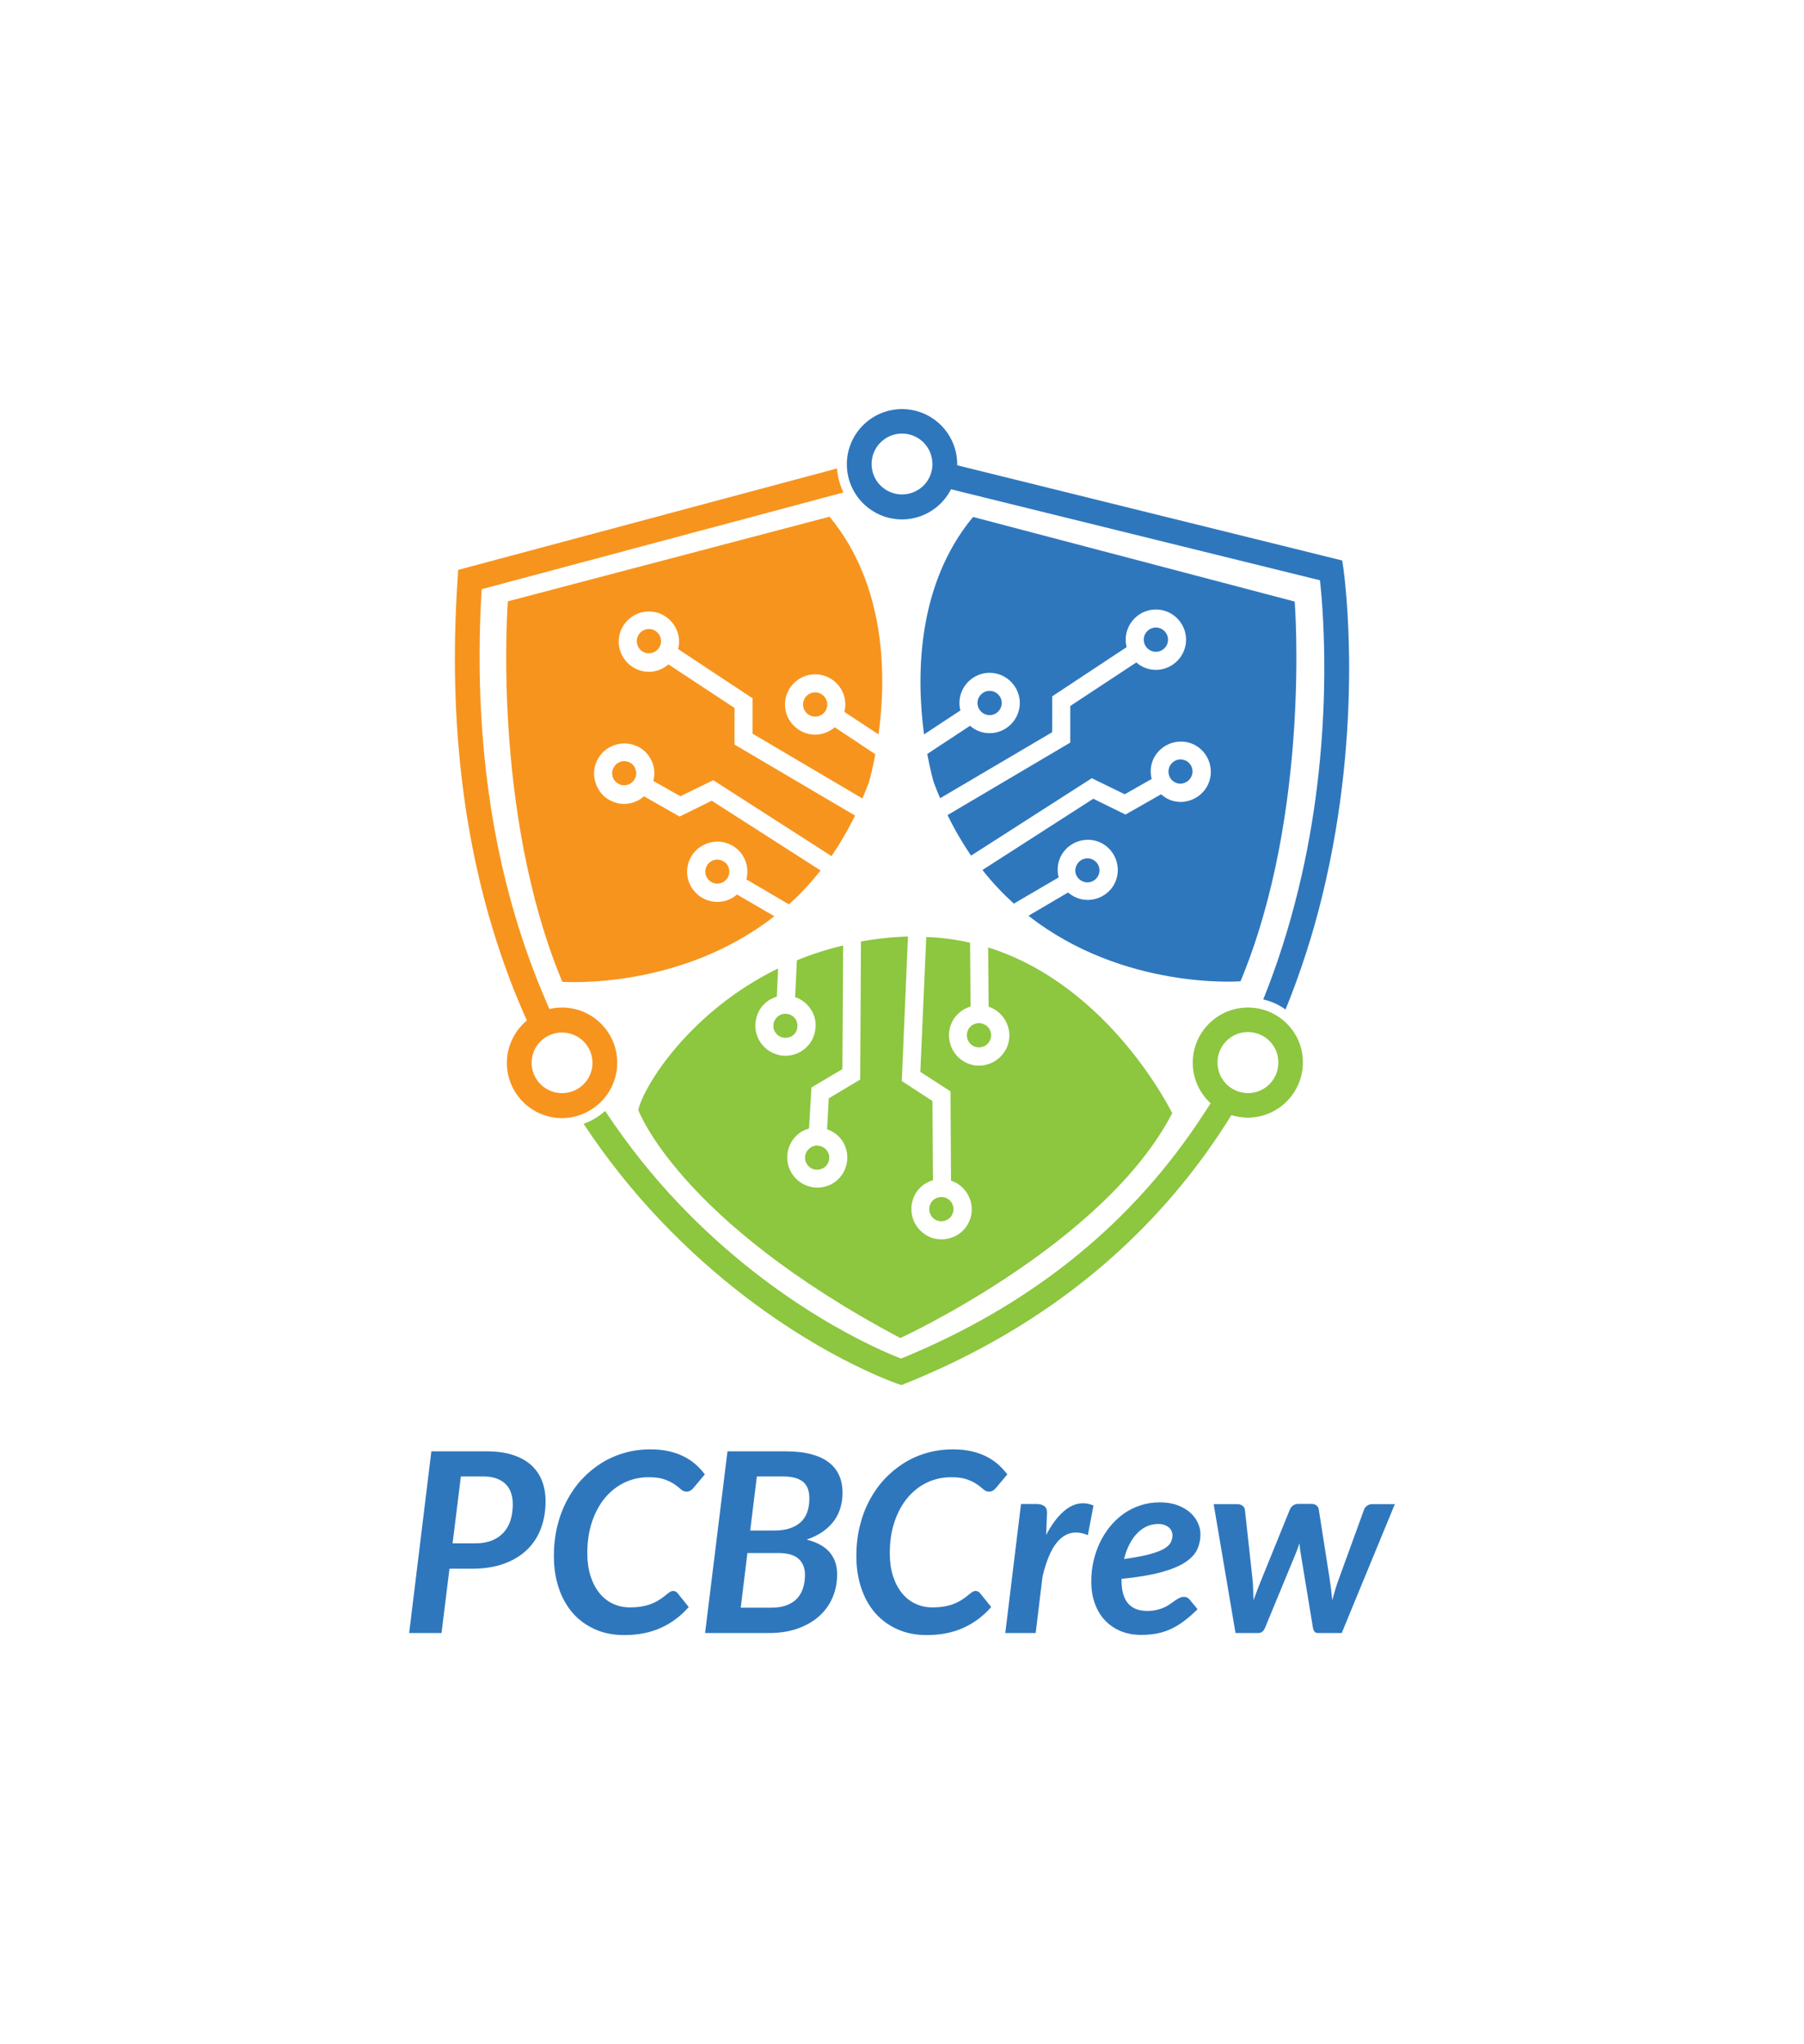 <svg xmlns="http://www.w3.org/2000/svg" viewBox="133.18 112.61 308.64 349.78"> <svg xmlns="http://www.w3.org/2000/svg" xmlns:xlink="http://www.w3.org/1999/xlink" version="1.1" id="Layer_1" x="211.005" y="182.61" viewBox="319.588 309.8 361.413 394.5" xml:space="preserve" height="167" width="152.994" preserveAspectRatio="xMinYMin" enable-background="new 0 0 1000 1000" style="overflow: visible;"><path id="XMLID_94_" class="st0" d="M433.6,506c-0.8,0.7-1.6,1.3-2.5,1.7c-1.7,0.9-3.6,1.3-5.4,1.3c-4.5,0-8.8-2.5-11-6.8     c-3-6-0.5-13.4,5.6-16.3c6-3,13.4-0.5,16.3,5.6c1.3,2.7,1.5,5.7,0.8,8.4l17.2,10.1c4.5-4,8.7-8.6,12.8-13.7l-44-28.2l-13,6.4     l-14.4-8.2c-0.8,0.7-1.6,1.3-2.6,1.8c-1.7,0.8-3.5,1.3-5.4,1.3c-1.3,0-2.7-0.2-3.9-0.7c-3.1-1-5.6-3.2-7-6.2     c-1.4-2.9-1.7-6.2-0.6-9.3c1.1-3.1,3.2-5.6,6.2-7c2.9-1.4,6.2-1.7,9.3-0.6c3.1,1,5.6,3.2,7,6.2c1.3,2.6,1.5,5.5,0.8,8.3l10.9,6.2     l13.3-6.5l47.8,30.7c3.4-5,6.6-10.4,9.5-16.4l-48.7-28.7v-14.8l-26.7-17.6c-2.1,1.8-4.9,3-7.9,3c-6.7,0-12.2-5.5-12.2-12.2     s5.5-12.2,12.2-12.2c6.7,0,12.2,5.5,12.2,12.2c0,1-0.2,2.1-0.4,3l30.1,19.9V441l44.4,26.2c0.9-2.1,1.8-4.3,2.6-6.5     c0,0,1.3-4.3,2.6-11.4l-16.4-10.9c-2.1,1.8-4.9,3-7.9,3c-6.7,0-12.2-5.5-12.2-12.2s5.5-12.2,12.2-12.2c6.7,0,12.2,5.5,12.2,12.2     c0,1-0.2,2.1-0.4,3l13.8,9.1c3.1-22.4,3.5-59.9-19.8-88l-130,34.2c0,0-6.7,84.8,22,153.8c0,0,47.2,3.6,85.7-26.5L433.6,506z" style="fill: #F7941E;"></path><path id="XMLID_93_" class="st0" d="M465.2,424.3c-2.7,0-4.9,2.2-4.9,4.9s2.2,4.9,4.9,4.9c2.7,0,4.9-2.2,4.9-4.9     S467.8,424.3,465.2,424.3z" style="fill: #F7941E;"></path><path id="XMLID_92_" class="st0" d="M425.6,491.9c-0.7,0-1.5,0.2-2.1,0.5c-2.4,1.2-3.4,4.1-2.2,6.5c1.2,2.4,4.1,3.4,6.5,2.2     c2.4-1.2,3.4-4.1,2.2-6.5C429.2,492.9,427.4,491.9,425.6,491.9z" style="fill: #F7941E;"></path><path id="XMLID_91_" class="st0" d="M389.6,452.4c-0.5-0.2-1-0.3-1.6-0.3c-0.7,0-1.5,0.2-2.1,0.5c-1.2,0.6-2,1.6-2.5,2.8     c-0.4,1.2-0.3,2.6,0.2,3.7c0.6,1.2,1.6,2,2.8,2.5c1.2,0.4,2.6,0.3,3.7-0.2h0c1.2-0.6,2-1.6,2.5-2.8s0.3-2.6-0.2-3.7     C391.8,453.6,390.8,452.8,389.6,452.4z" style="fill: #F7941E;"></path><path id="XMLID_87_" class="st0" d="M398,398.7c-2.7,0-4.9,2.2-4.9,4.9c0,2.7,2.2,4.9,4.9,4.9c2.7,0,4.9-2.2,4.9-4.9     C402.9,400.9,400.7,398.7,398,398.7z" style="fill: #F7941E;"></path><path id="XMLID_85_" class="st1" d="M610.7,460.7c1.2,0.6,2.5,0.7,3.7,0.2c1.2-0.4,2.2-1.3,2.8-2.5c1.2-2.4,0.2-5.3-2.2-6.5     c-0.7-0.3-1.4-0.5-2.1-0.5c-1.8,0-3.5,1-4.4,2.7C607.3,456.6,608.3,459.6,610.7,460.7z" style="fill: #2F77BD;"></path><path id="XMLID_83_" class="st1" d="M659,387.6l-130-34.2c-23.2,28-22.8,65.5-19.8,87.9l14.7-9.7c-0.3-1-0.4-2-0.4-3     c0-6.7,5.5-12.2,12.2-12.2s12.2,5.5,12.2,12.2s-5.5,12.2-12.2,12.2c-3,0-5.8-1.1-7.9-3l-17.3,11.4c1.3,7.1,2.6,11.4,2.6,11.4     c0.8,2.2,1.7,4.4,2.6,6.5l45.3-26.7v-14.5l30.1-19.9c-0.3-1-0.4-2-0.4-3c0-6.7,5.5-12.2,12.2-12.2c6.7,0,12.2,5.5,12.2,12.2     s-5.5,12.2-12.2,12.2c-3,0-5.8-1.1-7.9-3l-26.7,17.6v14.8l-49.6,29.3c2.9,6,6.1,11.4,9.5,16.4L577,459l13.3,6.5l10.9-6.2     c-0.7-2.7-0.5-5.6,0.8-8.3c3-6,10.3-8.5,16.3-5.6c6,3,8.5,10.3,5.6,16.3c-1.4,2.9-3.9,5.1-7,6.2c-1.3,0.4-2.6,0.7-3.9,0.7     c-1.8,0-3.7-0.4-5.4-1.3c-1-0.5-1.8-1.1-2.6-1.8l-14.4,8.2l-13-6.4l-44.8,28.8c4,5.1,8.3,9.6,12.7,13.6l18.1-10.6     c-0.7-2.7-0.5-5.7,0.8-8.4c3-6,10.3-8.5,16.3-5.6c6,3,8.5,10.3,5.6,16.3c-2.1,4.3-6.5,6.8-11,6.8c-1.8,0-3.6-0.4-5.4-1.3h0     c-0.9-0.5-1.8-1.1-2.5-1.7l-16,9.4c38.5,30.2,85.7,26.5,85.7,26.5C665.7,472.4,659,387.6,659,387.6z" style="fill: #2F77BD;"></path><path id="XMLID_79_" class="st1" d="M573.1,500.6c2.4,1.2,5.3,0.2,6.5-2.2c1.2-2.4,0.2-5.3-2.2-6.5c-2.4-1.2-5.3-0.2-6.5,2.2     C569.6,496.5,570.6,499.4,573.1,500.6z" style="fill: #2F77BD;"></path><path id="XMLID_78_" class="st1" d="M602.9,407.9c2.7,0,4.9-2.2,4.9-4.9s-2.2-4.9-4.9-4.9c-2.7,0-4.9,2.2-4.9,4.9     S600.2,407.9,602.9,407.9z" style="fill: #2F77BD;"></path><path id="XMLID_68_" class="st1" d="M535.7,433.5c2.7,0,4.9-2.2,4.9-4.9s-2.2-4.9-4.9-4.9c-2.7,0-4.9,2.2-4.9,4.9     S533,433.5,535.7,433.5z" style="fill: #2F77BD;"></path><path id="XMLID_15_" class="st2" d="M449,561.6c0.7,1.1,1.7,1.9,3,2.2c1.3,0.3,2.6,0.1,3.7-0.5c1.1-0.7,1.9-1.7,2.2-3    c0.3-1.3,0.1-2.6-0.5-3.7c-1.4-2.3-4.4-3.1-6.7-1.7C448.4,556.3,447.6,559.3,449,561.6z" style="fill: #8DC63F;"></path><path id="XMLID_84_" class="st2" d="M535.1,527.4l0.2,24c1,0.3,1.9,0.7,2.8,1.3c2.7,1.8,4.6,4.5,5.3,7.7c0.7,3.2,0.1,6.5-1.7,9.2    c-1.8,2.7-4.5,4.6-7.7,5.3c-0.8,0.2-1.7,0.3-2.6,0.3c-2.3,0-4.6-0.7-6.6-2c-5.6-3.7-7.2-11.2-3.6-16.9c1.7-2.5,4.1-4.2,6.8-5    l-0.2-25.8c-5.6-1.3-11.5-2.1-17.7-2.3l-2.4,54.5l12.2,7.9l0.2,36.1c1,0.3,1.9,0.7,2.8,1.3c2.7,1.8,4.6,4.5,5.3,7.7    c0.7,3.2,0.1,6.5-1.7,9.2c-2.3,3.6-6.3,5.5-10.3,5.5c-2.3,0-4.6-0.6-6.6-2c-5.6-3.7-7.2-11.2-3.6-16.9c1.6-2.5,4.1-4.2,6.8-5    l-0.2-32l-12.4-8.1l2.5-58.4c-6.6,0.2-13,0.9-19,2l-0.3,55.8l-12.7,7.6l-0.7,12.5c2.7,0.9,5,2.7,6.5,5.2    c3.4,5.8,1.5,13.3-4.2,16.7c-1.9,1.1-4.1,1.7-6.2,1.7c-1,0-2-0.1-3-0.4c-3.2-0.8-5.8-2.8-7.5-5.6c-3.4-5.8-1.5-13.3,4.2-16.7    c0.9-0.5,1.9-0.9,2.9-1.2l1-16.6l12.5-7.4l0.3-50c-6.6,1.6-12.8,3.6-18.7,6l-0.7,14.9c2.7,0.9,5,2.7,6.6,5.3    c1.7,2.8,2.1,6.1,1.3,9.2c-0.8,3.2-2.8,5.8-5.6,7.5c-1.9,1.1-4,1.7-6.2,1.7c-1,0-2-0.1-3-0.4c-3.2-0.8-5.8-2.8-7.5-5.6    c-3.4-5.8-1.5-13.3,4.2-16.7h0c0.9-0.5,1.8-0.9,2.8-1.2l0.5-11.4c-35.6,17.4-54.2,47.3-56.5,57.2c0,0,16.2,44.6,105.9,92.2    c0,0,82.4-37.8,109.9-90.9C609.5,594.5,584.6,542.9,535.1,527.4z" style="fill: #8DC63F;"></path><path id="XMLID_88_" class="st2" d="M531.4,558c-1.6,0-3.2,0.8-4.1,2.2c-1.5,2.3-0.8,5.3,1.4,6.8c1.1,0.7,2.4,1,3.7,0.7    c1.3-0.3,2.4-1,3.1-2.1c0.7-1.1,1-2.4,0.7-3.7c-0.3-1.3-1-2.4-2.1-3.1l0,0C533.2,558.3,532.3,558,531.4,558z" style="fill: #8DC63F;"></path><path id="XMLID_89_" class="st2" d="M516.2,628.3c-0.3,0-0.7,0-1,0.1c-1.3,0.3-2.4,1-3.1,2.1c-1.5,2.3-0.8,5.3,1.4,6.8    c2.3,1.5,5.3,0.8,6.8-1.4c0.7-1.1,1-2.4,0.7-3.7c-0.3-1.3-1-2.4-2.1-3.1l0,0C518.1,628.5,517.2,628.3,516.2,628.3z" style="fill: #8DC63F;"></path><path id="XMLID_90_" class="st2" d="M461.8,614.9c0.7,1.1,1.7,1.9,3,2.2c1.3,0.3,2.6,0.1,3.7-0.5c2.3-1.4,3.1-4.4,1.7-6.7    c-0.7-1.1-1.7-1.9-3-2.2c-0.4-0.1-0.8-0.2-1.2-0.2c-0.9,0-1.7,0.2-2.5,0.7C461.2,609.6,460.4,612.6,461.8,614.9z" style="fill: #8DC63F;"></path><path id="XMLID_30_" class="st1" d="M678.7,374.3l-0.5-3.3l-151.6-37.5l-4-1c0-0.1,0-0.3,0-0.4c0-12.3-10-22.3-22.3-22.3  c-12.3,0-22.3,10-22.3,22.3c0,12.3,10,22.3,22.3,22.3c8.6,0,16.2-5,19.8-12.2l4,1L669.2,379c1.5,13.4,5.8,65.8-8.8,125.3  c-3.8,15.5-8.5,30.2-14.1,44.1c3.3,0.8,6.4,2.2,9,4.1c5.9-14.5,10.9-29.8,14.8-45.8C687.4,436,679,376.8,678.7,374.3z M500.3,344.3  c-6.8,0-12.3-5.5-12.3-12.3c0-6.8,5.5-12.3,12.3-12.3c6.1,0,11.1,4.4,12.1,10.2c0.1,0.7,0.2,1.4,0.2,2.1c0,2.9-1,5.5-2.6,7.6  C507.7,342.5,504.2,344.3,500.3,344.3z" style="fill: #2F77BD;"></path><path id="XMLID_43_" class="st2" d="M640.1,551.7c-12.3,0-22.3,10-22.3,22.3c0,6.5,2.8,12.3,7.2,16.4c-0.7,1.1-1.4,2.3-2.2,3.4  c-28.7,44.7-69.8,78.1-122.9,99.8c-8.8-3.4-50.3-21-90-62.8c-9.8-10.3-19.9-22.7-29.6-37.3c-2.5,2.3-5.4,4-8.7,5.2  c9.2,13.9,19.5,26.9,31,39c46.1,48.6,93.7,65.3,95.7,66l1.8,0.6l1.7-0.7c48.5-19.5,88-49,117.4-87.7c4.2-5.5,8.2-11.3,12-17.2  c0.7-1.2,1.5-2.3,2.2-3.5c2.1,0.6,4.3,1,6.6,1c12.3,0,22.3-10,22.3-22.3C662.4,561.7,652.4,551.7,640.1,551.7z M640.1,586.3  c-0.4,0-0.8,0-1.2-0.1c-3.5-0.3-6.5-2.1-8.6-4.8c-1.6-2.1-2.5-4.7-2.5-7.5c0-6.8,5.5-12.3,12.3-12.3c6.8,0,12.3,5.5,12.3,12.3  C652.4,580.8,646.9,586.3,640.1,586.3z" style="fill: #8DC63F;"></path><path id="XMLID_46_" class="st0" d="M385.2,574c0-12.3-10-22.3-22.3-22.3c-1.8,0-3.5,0.2-5.1,0.6c-0.5-1.2-1.1-2.5-1.6-3.7  c-18.2-42.3-29.9-96.8-25.8-166l146.2-39.1c-1.4-3-2.3-6.2-2.6-9.7l-153.1,41l-0.2,3.6c-4,58.8,2.8,112.4,20.2,159.5  c1.9,5.2,3.9,10.2,6.1,15.2c0.5,1.3,1.1,2.5,1.7,3.8c-4.9,4.1-8.1,10.3-8.1,17.2c0,12.3,10,22.3,22.3,22.3  C375.2,596.3,385.2,586.3,385.2,574z M362.9,586.3c-6.8,0-12.3-5.5-12.3-12.3c0-2.8,1-5.5,2.6-7.5c2.1-2.7,5.4-4.5,9-4.7  c0.2,0,0.4,0,0.7,0c6.8,0,12.3,5.5,12.3,12.3C375.2,580.8,369.7,586.3,362.9,586.3z" style="fill: #F7941E;"></path></svg> <svg y="360.61" viewBox="1.66 11.01 168.64 31.78" x="203.18" height="31.78" width="168.64" xmlns="http://www.w3.org/2000/svg" style="overflow: visible;"><g fill="#2F77BD" fill-opacity="1" style=""><path d="M12.45 31.43L8.56 31.43L7.20 42.44L1.66 42.44L5.46 11.35L14.92 11.35Q17.57 11.35 19.47 11.99Q21.37 12.62 22.60 13.76Q23.82 14.90 24.41 16.46Q25.00 18.02 25.00 19.89L25.00 19.89Q25.00 22.38 24.22 24.50Q23.44 26.62 21.87 28.15Q20.30 29.69 17.94 30.56Q15.59 31.43 12.45 31.43L12.45 31.43ZM14.38 15.65L10.51 15.65L9.09 27.09L13.01 27.09Q14.64 27.09 15.85 26.60Q17.05 26.10 17.85 25.21Q18.64 24.32 19.02 23.09Q19.39 21.87 19.39 20.38L19.39 20.38Q19.39 19.33 19.09 18.45Q18.79 17.57 18.17 16.95Q17.54 16.34 16.61 16.00Q15.67 15.65 14.38 15.65L14.38 15.65ZM39.41 38.05L39.41 38.05Q40.72 38.05 41.70 37.85Q42.68 37.65 43.40 37.32Q44.12 37.00 44.63 36.65Q45.15 36.29 45.54 35.97Q45.92 35.65 46.23 35.44Q46.53 35.24 46.83 35.24L46.83 35.24Q47.09 35.24 47.26 35.35Q47.43 35.45 47.54 35.56L47.54 35.56L49.49 37.99Q47.47 40.31 44.74 41.55Q42.01 42.79 38.46 42.79L38.46 42.79Q35.60 42.79 33.37 41.76Q31.13 40.74 29.58 38.94Q28.04 37.13 27.23 34.66Q26.42 32.19 26.42 29.26L26.42 29.26Q26.42 26.57 27.00 24.18Q27.58 21.78 28.66 19.75Q29.73 17.72 31.24 16.10Q32.74 14.49 34.57 13.35Q36.40 12.21 38.52 11.61Q40.64 11.01 42.94 11.01L42.94 11.01Q44.63 11.01 46.03 11.32Q47.43 11.63 48.57 12.19Q49.71 12.75 50.61 13.53Q51.51 14.32 52.25 15.29L52.25 15.29L50.31 17.61Q50.10 17.87 49.80 18.06Q49.51 18.25 49.08 18.25L49.08 18.25Q48.61 18.25 48.18 17.87Q47.75 17.48 47.10 17.02Q46.44 16.55 45.40 16.17Q44.35 15.78 42.66 15.78L42.66 15.78Q40.42 15.78 38.51 16.69Q36.59 17.61 35.17 19.31Q33.76 21.01 32.95 23.40Q32.14 25.80 32.14 28.79L32.14 28.79Q32.14 30.96 32.69 32.68Q33.24 34.40 34.21 35.59Q35.17 36.79 36.51 37.42Q37.84 38.05 39.41 38.05ZM63.23 42.44L52.29 42.44L56.12 11.35L66.09 11.35Q68.67 11.35 70.51 11.86Q72.35 12.36 73.52 13.29Q74.69 14.21 75.25 15.52Q75.81 16.83 75.81 18.45L75.81 18.45Q75.81 19.78 75.45 20.99Q75.10 22.21 74.35 23.24Q73.59 24.27 72.43 25.09Q71.27 25.91 69.66 26.45L69.66 26.45Q72.30 27.11 73.59 28.61Q74.88 30.10 74.88 32.40L74.88 32.40Q74.88 34.55 74.09 36.39Q73.29 38.23 71.79 39.57Q70.28 40.91 68.12 41.68Q65.96 42.44 63.23 42.44L63.23 42.44ZM64.78 28.75L59.53 28.75L58.39 38.10L63.66 38.10Q65.17 38.10 66.24 37.69Q67.32 37.28 68.02 36.54Q68.71 35.80 69.05 34.75Q69.38 33.71 69.38 32.47L69.38 32.47Q69.38 30.77 68.31 29.76Q67.23 28.75 64.78 28.75L64.78 28.75ZM61.15 15.65L60.01 24.90L64.13 24.90Q67.02 24.90 68.57 23.54Q70.13 22.19 70.13 19.39L70.13 19.39Q70.13 17.44 69.03 16.54Q67.92 15.65 65.58 15.65L65.58 15.65L61.15 15.65ZM91.16 38.05L91.16 38.05Q92.47 38.05 93.45 37.85Q94.43 37.65 95.15 37.32Q95.87 37.00 96.38 36.65Q96.90 36.29 97.29 35.97Q97.67 35.65 97.98 35.44Q98.28 35.24 98.58 35.24L98.58 35.24Q98.84 35.24 99.01 35.35Q99.18 35.45 99.29 35.56L99.29 35.56L101.24 37.99Q99.22 40.31 96.49 41.55Q93.76 42.79 90.21 42.79L90.21 42.79Q87.35 42.79 85.12 41.76Q82.88 40.74 81.33 38.94Q79.79 37.13 78.98 34.66Q78.17 32.19 78.17 29.26L78.17 29.26Q78.17 26.57 78.75 24.18Q79.33 21.78 80.41 19.75Q81.48 17.72 82.99 16.10Q84.50 14.49 86.32 13.35Q88.15 12.21 90.27 11.61Q92.39 11.01 94.69 11.01L94.69 11.01Q96.38 11.01 97.78 11.32Q99.18 11.63 100.32 12.19Q101.46 12.75 102.36 13.53Q103.26 14.32 104.00 15.29L104.00 15.29L102.06 17.61Q101.85 17.87 101.56 18.06Q101.27 18.25 100.84 18.25L100.84 18.25Q100.36 18.25 99.93 17.87Q99.50 17.48 98.85 17.02Q98.19 16.55 97.15 16.17Q96.11 15.78 94.41 15.78L94.41 15.78Q92.17 15.78 90.26 16.69Q88.34 17.61 86.92 19.31Q85.51 21.01 84.70 23.40Q83.89 25.80 83.89 28.79L83.89 28.79Q83.89 30.96 84.44 32.68Q84.99 34.40 85.96 35.59Q86.92 36.79 88.26 37.42Q89.59 38.05 91.16 38.05ZM108.85 42.44L103.65 42.44L106.34 20.36L109.03 20.36Q109.80 20.36 110.30 20.70Q110.79 21.05 110.79 21.80L110.79 21.80Q110.79 21.80 110.79 21.88Q110.79 21.95 110.77 22.32Q110.75 22.68 110.73 23.47Q110.70 24.25 110.64 25.67L110.64 25.67Q111.99 23.07 113.61 21.65Q115.22 20.23 116.96 20.23L116.96 20.23Q117.84 20.23 118.74 20.62L118.74 20.62L117.78 25.69Q116.70 25.24 115.73 25.24L115.73 25.24Q113.82 25.24 112.38 27.07Q110.94 28.90 110.02 32.79L110.02 32.79L108.85 42.44ZM137.04 25.50L137.04 25.50Q137.04 26.98 136.45 28.21Q135.86 29.43 134.33 30.40Q132.81 31.37 130.19 32.07Q127.58 32.77 123.54 33.17L123.54 33.17L123.54 33.45Q123.54 38.66 127.95 38.66L127.95 38.66Q128.89 38.66 129.62 38.47Q130.35 38.29 130.90 38.03Q131.45 37.78 131.89 37.45Q132.33 37.13 132.71 36.87Q133.09 36.61 133.45 36.43Q133.82 36.25 134.25 36.25L134.25 36.25Q134.50 36.25 134.76 36.37Q135.02 36.49 135.19 36.72L135.19 36.72L136.55 38.36Q135.41 39.50 134.31 40.33Q133.21 41.17 132.07 41.71Q130.94 42.25 129.67 42.51Q128.40 42.76 126.89 42.76L126.89 42.76Q124.96 42.76 123.39 42.11Q121.82 41.45 120.70 40.26Q119.58 39.07 118.97 37.38Q118.36 35.69 118.36 33.60L118.36 33.60Q118.36 31.86 118.73 30.19Q119.11 28.51 119.82 27.00Q120.53 25.50 121.56 24.23Q122.59 22.96 123.89 22.04Q125.19 21.11 126.75 20.60Q128.31 20.08 130.10 20.08L130.10 20.08Q131.84 20.08 133.14 20.58Q134.44 21.07 135.31 21.85Q136.18 22.64 136.61 23.61Q137.04 24.57 137.04 25.50ZM129.80 23.78L129.80 23.78Q128.72 23.78 127.80 24.22Q126.87 24.66 126.13 25.46Q125.39 26.25 124.84 27.36Q124.29 28.47 123.97 29.78L123.97 29.78Q126.64 29.41 128.26 28.98Q129.88 28.55 130.77 28.04Q131.67 27.52 131.96 26.94Q132.25 26.36 132.25 25.69L132.25 25.69Q132.25 25.37 132.11 25.03Q131.97 24.68 131.68 24.41Q131.39 24.14 130.92 23.96Q130.46 23.78 129.80 23.78ZM143.04 42.44L139.30 20.38L143.32 20.38Q143.88 20.38 144.24 20.66Q144.61 20.94 144.65 21.37L144.65 21.37L145.94 33.15Q146.05 34.12 146.06 35.02Q146.07 35.93 146.11 36.83L146.11 36.83Q146.44 35.93 146.79 35.02Q147.15 34.12 147.53 33.15L147.53 33.15L152.33 21.33Q152.50 20.90 152.89 20.62Q153.27 20.34 153.75 20.34L153.75 20.34L156.03 20.34Q156.58 20.34 156.91 20.62Q157.23 20.90 157.29 21.33L157.29 21.33L159.14 33.15Q159.29 34.12 159.40 35.02Q159.51 35.93 159.59 36.83L159.59 36.83Q159.83 35.93 160.10 35.02Q160.37 34.12 160.73 33.15L160.73 33.15L165.01 21.37Q165.16 20.94 165.55 20.66Q165.94 20.38 166.43 20.38L166.43 20.38L170.30 20.38L161.21 42.44L157.10 42.44Q156.43 42.44 156.28 41.50L156.28 41.50L154.18 28.75Q154.05 27.89 153.98 27.09L153.98 27.09Q153.83 27.52 153.68 27.94Q153.53 28.36 153.36 28.79L153.36 28.79L148.11 41.50Q147.73 42.44 146.97 42.44L146.97 42.44L143.04 42.44Z" transform="translate(0, 0)"></path></g></svg></svg>